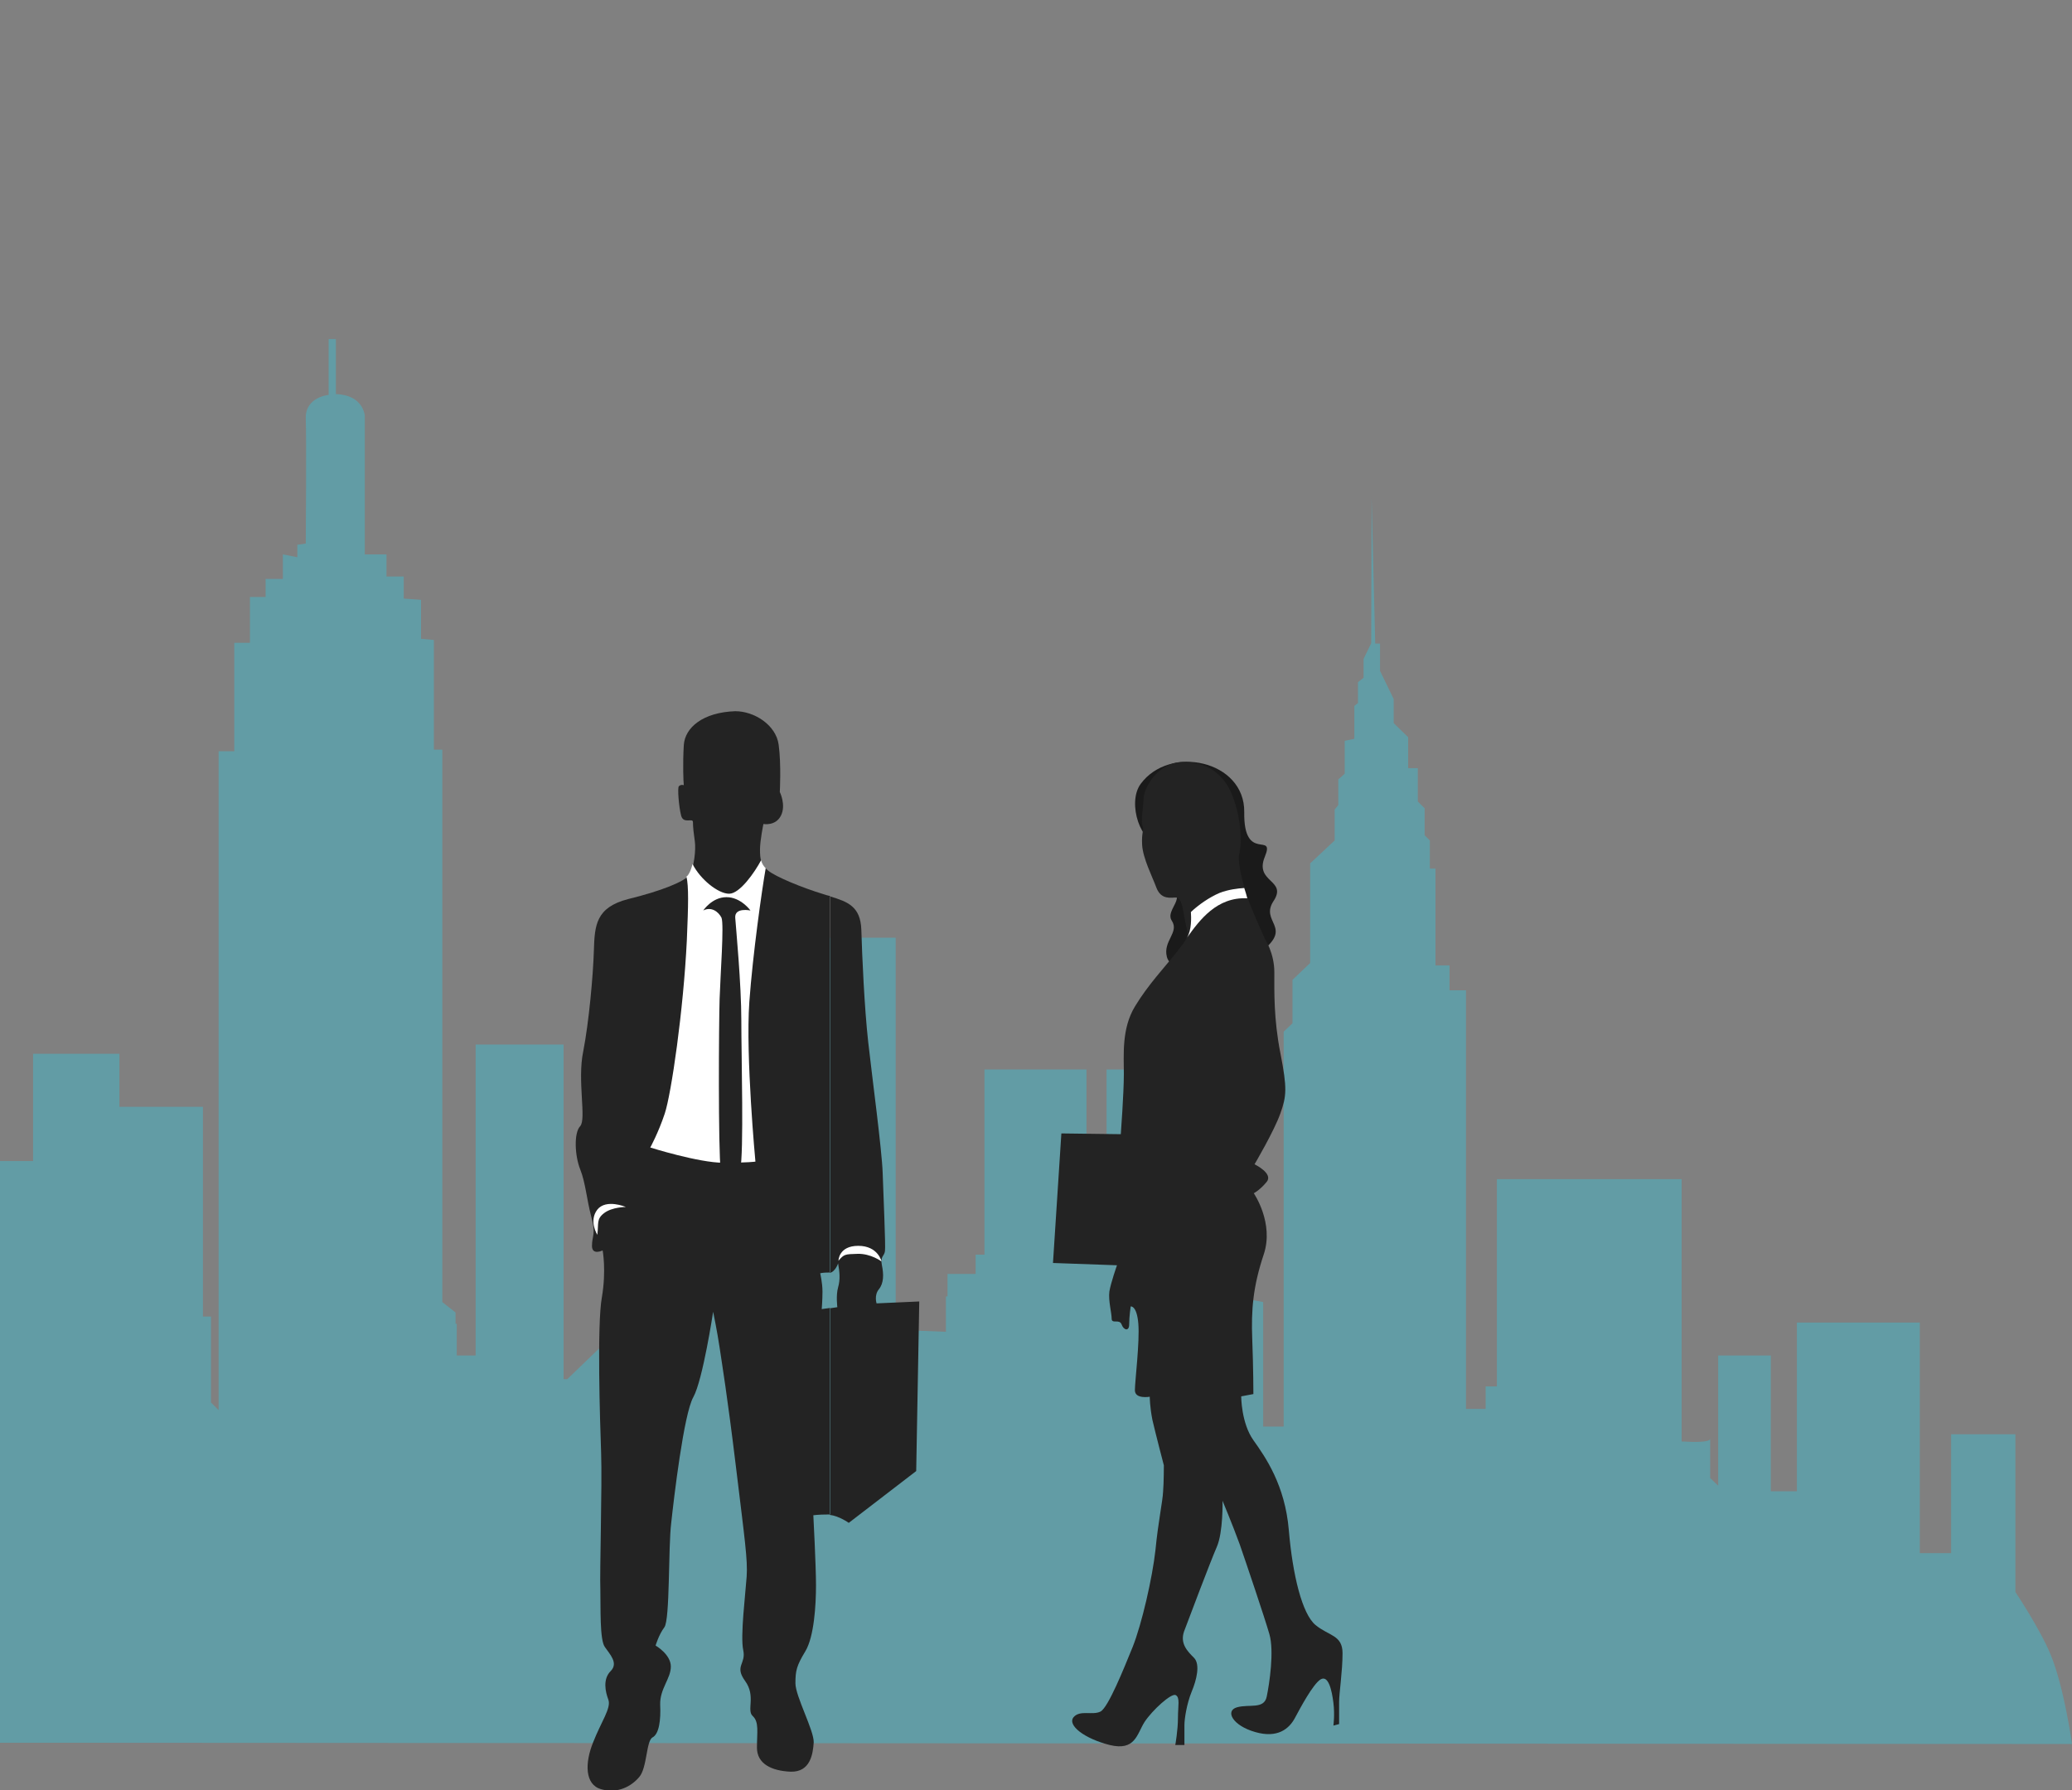 <svg width="670" height="579" viewBox="0 0 670 579" fill="none" xmlns="http://www.w3.org/2000/svg">
<rect x="0" y="0" width="670" height="579" fill="#808080" stroke="none"/>
<path d="M-833.399 526.582L-840.152 526.712V518.657L-833.399 518.916L-833.529 512.42L-827.166 512.29V496.05L-823.141 495.79L-822.881 491.243L-812.232 488.904L-812.622 484.486L-818.595 484.616L-818.725 481.628L-822.751 480.329L-823.66 476.561L-827.426 475.522L-824.439 447.978C-824.439 447.978 -838.074 432.517 -837.555 432.517C-837.036 432.517 -829.374 422.903 -829.374 422.903L-821.712 428.879L-813.401 413.158H-805.999L-800.674 406.272L-804.96 401.595L-805.479 394.579L-813.401 393.54L-806.129 391.461L-813.401 387.303L-803.921 387.044L-809.375 380.937L-800.545 385.225L-799.766 377.429L-796 384.835L-793.532 384.705L-788.208 380.547L-790.805 387.953L-785.221 387.173V381.717L-783.922 381.067L-783.403 361.189L-779.897 356.511L-780.027 355.472L-786.39 355.342V349.755L-784.832 347.807L-780.156 347.547L-779.637 345.988L-784.702 345.338V340.401L-783.014 337.802L-782.884 335.594L-781.066 333.515L-783.663 328.058V324.16L-772.884 337.802V343.389L-774.702 345.468L-775.222 346.767H-773.404L-771.586 349.106V355.082L-774.443 356.641V363.527H-777.949V370.543L-772.235 395.878V405.883L-775.482 408.481V419.525L-778.208 425.241L-775.352 440.442V446.289H-778.468L-778.988 449.147L-778.598 461.23H-781.066L-781.195 474.482L-778.598 483.967V511.771L-773.274 511.641V519.046L-765.742 518.916L-767.43 527.751H-773.793L-766.651 540.744C-766.651 540.744 -763.275 517.357 -735.744 502.806C-733.277 501.507 -730.679 500.337 -728.212 499.298C-715.616 484.357 -691.851 487.085 -691.851 487.085V475.132L-686.916 476.561C-685.488 471.494 -682.761 468.766 -680.294 467.337V383.665H-649.386V445.379H-647.309V471.234L-646.14 472.404H-637.829V233.863L-598.481 233.343V425.371C-594.585 425.891 -591.079 427.19 -588.222 428.619V254.001L-559.263 226.068L-524.59 253.612L-524.98 403.544C-519.785 402.894 -515.24 403.674 -511.344 404.973V122.129L-491.995 121.869L-491.606 117.971L-506.799 118.101L-511.344 116.022V112.774L-507.708 109.916L-491.346 109.656L-488.489 0L-485.632 109.656H-468.36L-464.724 112.254L-465.114 116.152L-469.14 118.101H-485.762V121.219H-463.426V393.15L-455.245 386.394L-441.869 400.945V418.745H-437.713V460.71H-433.558V479.419H-424.597V381.457H-415.118V351.444H-396.937V381.457H-394.599V408.481H-366.29V412.898C-362.394 412.898 -359.927 412.768 -359.927 412.768V414.328H-357.459V394.449H-352.265V385.095H-316.423V430.958H-303.307V467.856H-296.814V461.23H-285.776V456.813H-280.582V450.576H-274.089V467.986H-269.673V435.635L-260.453 381.587L-251.233 435.635V466.297L-248.116 467.077V369.894H-200.198V389.512H-193.315V428.749H-191.237L-187.731 412.898L-183.316 428.749H-171.239C-171.239 412.898 -171.239 392.63 -171.239 392.63H-162.149V400.166H-136.176V394.449H-123.84V402.634H-114.749V396.398H-105.01V429.139C-100.205 429.269 -94.881 429.399 -93.582 429.009C-94.361 431.478 -93.322 448.887 -93.322 448.887H-86.05V470.195H-80.206V436.285L-73.583 424.202L-66.831 438.753V462.919H-61.896V373.791H-27.353V388.083H-23.587V418.745H-11.25V375.48H10.696V340.791H38.616V357.941H65.627V425.761H68.225V453.565L70.692 456.033V242.958H75.757V207.878H80.821V193.067H85.886V187.22H91.47V179.295L96.145 180.205V176.177L98.872 175.787C98.872 175.787 99.132 141.617 98.872 135.381C98.612 128.365 106.274 127.715 106.274 127.715V109.656H108.611V127.455C117.572 127.715 117.961 134.471 117.961 134.471V179.295H124.974V186.441H130.558V193.587L136.142 193.977V206.579L140.297 206.969V242.438H143.025V421.084L147.31 424.462V428.099C147.57 428.099 147.7 428.099 147.7 428.099V438.363H153.803V337.802H182.243V446.029H183.411L196.787 433.167V356.771V345.468H205.228V337.802H227.564V287.002H247.303V391.851H265.743V303.243H289.637V438.493H296.001V430.308L305.87 430.698V419.265H306.389V411.989H315.48V405.753H318.337V345.858H351.321V400.815H357.814V345.858H387.423V391.331H396.773V410.04L400.149 408.221L404.305 412.898V420.304L408.46 421.084V461.36H415.083V333.645L417.94 330.916V316.885L423.654 311.428V279.207L431.575 271.801V261.797L432.744 260.368V252.053L434.822 250.234V239.58L437.939 238.93V228.276L439.107 227.367V220.611L440.925 219.182V213.075L443.393 208.008L443.523 160.196V161.106L444.691 208.138H446.25V216.973L450.665 226.068V233.863L455.34 238.41V248.415H458.457V259.198L460.664 261.407V270.112L462.352 271.801V280.896H464.171V312.207H468.716V320.263H474.04V455.643H480.403V448.368H484.039V381.327H543.775V466.167C548.45 466.427 552.995 466.427 552.995 465.258C552.995 465.777 552.995 471.104 552.995 477.99L555.593 480.459V438.363H572.604V482.278H581.045V427.71H620.783V502.286H630.912V463.829H651.695V514.849C651.695 514.849 659.651 526.73 663.11 535.139C667.518 545.854 670 564 670 564L-855.995 563.091C-856.385 533.988 -833.399 526.582 -833.399 526.582Z" fill="#629CA5"/>
<g clip-path="url(#clip0)">
<path fill-rule="evenodd" clip-rule="evenodd" d="M377.328 286.688C384.967 289.892 376.466 294.082 378.93 297.779C381.394 301.599 375.973 304.31 377.328 309.486C378.683 314.662 390.387 314.416 396.055 313.799C401.722 313.307 393.591 276.09 377.328 286.688Z" fill="#1A1A1A"/>
<path fill-rule="evenodd" clip-rule="evenodd" d="M368.828 253.538C378.191 240.721 402.584 245.897 402.338 262.657C402.091 279.294 412.44 268.696 408.99 277.076C405.541 285.456 416.382 284.47 411.824 291.371C407.266 298.272 418.354 299.751 407.758 307.761C397.163 315.771 391.003 313.307 391.003 313.307C391.003 313.307 394.33 266.601 374.987 272.146C369.197 273.625 364.269 259.823 368.828 253.538Z" fill="#1A1A1A"/>
<path fill-rule="evenodd" clip-rule="evenodd" d="M382.749 246.391C389.402 246.391 395.315 249.595 398.272 256.743C401.229 263.89 401.722 272.024 400.736 276.091C399.874 279.665 403.077 289.893 404.555 293.344C406.28 297.657 409.114 303.818 409.114 303.818C409.114 303.818 412.07 308.255 412.07 314.417C412.07 320.578 411.824 329.451 414.042 340.666C416.259 352.003 416.013 354.468 414.042 360.013C412.07 365.682 405.664 376.527 405.664 376.527C405.664 376.527 411.824 379.484 409.606 382.196C407.389 384.907 405.418 385.893 405.418 385.893C405.418 385.893 412.07 395.505 408.621 405.733C405.171 416.085 404.555 423.602 404.925 433.091C405.294 442.58 405.294 450.837 405.294 450.837L401.352 451.577C401.352 451.577 401.352 460.203 405.294 465.749C409.237 471.294 415.52 480.29 416.752 494.832C417.984 509.373 421.064 521.943 425.376 525.517C429.688 529.091 434.123 528.721 434.123 534.637C434.123 540.552 433.014 547.453 433.014 550.411C433.014 553.368 433.014 557.558 433.014 557.558L431.166 558.051C431.166 558.051 431.659 554.601 431.166 550.657C430.674 546.714 429.565 541.538 426.978 543.14C424.514 544.742 420.571 552.136 418.723 555.586C416.875 559.037 413.179 562.241 405.91 560.146C398.519 558.051 396.055 553.245 399.997 552.136C403.939 551.027 408.744 552.875 409.606 548.685C410.469 544.495 412.07 534.02 410.469 528.475C408.867 522.929 403.077 505.8 400.859 499.392C398.519 492.983 395.315 485.343 395.315 485.343C395.315 485.343 395.562 495.448 393.467 500.254C391.373 505.06 384.351 523.669 382.872 527.612C381.517 531.556 383.981 534.02 386.075 536.115C388.17 538.21 386.938 543.263 385.336 547.083C383.735 551.027 382.995 555.833 382.995 557.928C382.995 560.023 382.995 564.336 382.995 564.336H380.039C380.039 564.336 380.901 559.53 380.901 555.586C380.901 551.643 381.64 548.932 380.162 548.192C378.807 547.453 372.647 552.998 370.06 556.942C367.596 560.885 367.103 566.308 358.848 564.336C350.594 562.241 345.05 557.928 347.144 555.34C349.239 552.875 353.304 554.847 355.892 553.491C358.356 552.136 363.284 539.936 366.24 532.665C369.197 525.271 372.647 510.236 373.632 501.24C374.495 492.244 375.973 485.466 376.096 482.385C376.343 479.428 376.343 473.882 376.343 473.882C376.343 473.882 373.632 463.53 372.647 459.217C371.784 454.904 371.784 451.7 371.784 451.7C371.784 451.7 366.98 452.562 366.98 449.605C366.98 446.647 368.581 433.954 368.088 428.039C367.596 422.124 365.624 422.493 365.624 422.493C365.624 422.493 365.132 425.697 365.132 428.285C365.132 430.75 363.284 430.134 362.668 428.285C361.928 426.437 359.464 428.285 359.464 426.437C359.464 424.588 358.356 420.645 358.725 417.687C359.218 414.729 361.189 409.184 361.189 409.184L340.492 408.444L343.202 366.545L362.421 366.791C362.421 366.791 363.407 353.605 363.407 347.32C363.407 341.035 362.668 332.655 366.98 325.508C371.291 318.36 376.835 312.568 380.408 308.008C383.981 303.449 384.474 303.202 383.488 299.136C382.503 295.069 382.503 290.016 379.915 290.263C377.328 290.509 375.111 290.263 373.879 286.935C372.647 283.608 369.567 277.57 369.32 273.256C369.074 268.943 370.06 268.327 369.444 266.971C368.828 265.616 369.69 261.426 369.813 257.975C370.06 254.525 374.495 246.391 382.749 246.391Z" fill="#232323"/>
<path fill-rule="evenodd" clip-rule="evenodd" d="M402.338 287.181C402.707 288.29 403.077 289.522 403.323 290.508C393.467 290.015 387.923 297.533 383.858 303.201C385.336 300.737 385.213 296.793 385.09 294.945C387.554 292.603 391.127 290.138 394.33 288.783C397.163 287.674 400.243 287.304 402.338 287.181Z" fill="white"/>
<path fill-rule="evenodd" clip-rule="evenodd" d="M268.42 289.892C274.087 291.617 278.276 293.096 278.523 300.737C278.769 309.24 279.508 325.876 280.74 336.968C281.972 348.059 285.175 371.843 285.422 379.36C285.668 386.878 286.407 402.898 286.161 404.623C285.915 406.349 284.559 406.225 285.175 409.183C285.791 412.141 285.791 414.975 284.19 416.947C282.588 418.918 283.451 421.506 283.451 421.506L297.249 420.89L296.263 475.73L274.457 492.489C274.457 492.489 271.377 490.271 268.297 489.902V423.108L270.761 422.739C270.761 422.739 270.268 418.918 271.007 416.331C271.747 413.743 271.5 411.401 271.007 408.567C271.007 408.567 270.145 411.278 268.297 411.648V289.892H268.42ZM237.744 230C243.904 230 250.926 234.436 251.788 240.845C252.651 247.253 252.158 256.126 252.158 256.126C252.158 256.126 254.252 260.316 252.528 263.766C250.803 267.217 246.86 266.477 246.86 266.477C246.86 266.477 245.752 271.777 245.752 274.734C245.752 277.692 245.998 279.664 248.339 281.512C250.68 283.484 259.303 287.058 266.203 289.153C266.942 289.399 267.681 289.646 268.42 289.769V411.524C268.297 411.524 268.174 411.524 268.051 411.524C265.956 411.524 265.217 411.771 265.217 411.771C265.217 411.771 265.956 414.852 265.956 417.686C265.956 420.521 265.71 423.355 265.71 423.355L268.42 422.985V489.778C268.174 489.778 268.051 489.778 267.804 489.778C264.601 489.778 262.999 490.025 262.999 490.025C262.999 490.025 263.862 506.292 263.862 512.7C263.862 519.108 263.246 529.337 260.412 534.019C257.579 538.702 257.209 540.304 257.209 544.371C257.209 548.561 263.246 559.652 263.123 563.473C262.876 567.293 262.014 573.085 255.731 572.962C249.448 572.715 244.766 570.374 244.766 565.198C244.766 560.145 245.505 556.941 243.411 554.969C241.316 553.121 244.52 548.561 240.947 543.632C237.374 538.702 241.316 538.209 240.331 533.65C239.345 529.09 241.07 515.288 241.44 509.866C241.809 504.443 240.824 497.912 237.99 474.497C235.156 451.083 233.432 440.854 232.692 435.802C231.953 430.749 230.598 424.218 230.598 424.218C230.598 424.218 227.272 446.277 224.192 451.822C221.112 457.244 217.909 484.479 217.046 492.489C216.061 500.376 216.677 523.791 214.829 526.256C212.981 528.72 211.995 532.171 211.995 532.171C211.995 532.171 216.923 535.005 216.923 538.949C216.923 542.892 213.35 546.096 213.473 551.272C213.72 556.325 213.104 560.761 211.009 561.87C208.915 562.98 209.285 571.729 206.697 574.687C204.11 577.768 199.675 580.109 194.378 578.63C189.08 577.151 189.08 570.127 191.79 563.473C194.378 556.818 197.704 552.381 196.718 549.67C195.733 547.082 194.87 543.016 197.457 540.428C200.045 537.84 197.211 535.005 195.609 532.664C193.885 530.446 194.254 519.848 194.131 514.179C193.885 508.51 194.747 480.166 194.378 469.814C194.008 459.463 193.022 428.284 194.624 419.535C196.102 410.785 194.87 404.377 194.87 404.377C194.87 404.377 191.421 406.102 191.421 402.898C191.421 399.694 192.776 399.078 191.174 393.409C189.696 387.74 189.326 382.441 187.602 378.128C185.877 373.815 185.507 366.421 187.602 364.202C189.696 361.984 186.616 349.414 188.587 340.048C190.435 330.559 191.79 315.525 192.037 307.391C192.283 299.258 192.653 293.466 203.125 290.755C213.72 288.167 221.481 285.086 222.96 282.868C224.438 280.649 225.054 274.734 224.685 272.146C224.315 269.558 224.069 267.463 224.069 265.861C224.069 264.382 220.989 266.601 220.249 263.766C219.51 260.932 219.017 254.77 219.51 254.277C220.003 253.784 220.496 253.784 221.112 253.908C220.989 252.922 220.742 247.253 221.112 240.968C221.481 235.299 227.272 230.37 237.744 230Z" fill="#232323"/>
<path fill-rule="evenodd" clip-rule="evenodd" d="M193.145 399.324C193.145 399.324 190.312 394.888 193.145 391.191C195.979 387.617 202.385 390.328 202.385 390.328C202.385 390.328 197.95 390.328 195.363 392.3C192.776 394.272 193.638 395.627 193.145 399.324Z" fill="white"/>
<path fill-rule="evenodd" clip-rule="evenodd" d="M271.131 407.704C271.131 407.704 271.131 402.898 277.537 402.898C283.943 402.898 285.052 407.951 285.052 407.951C285.052 407.951 281.603 405.363 277.291 405.486C273.102 405.609 272.979 405.609 271.131 407.704Z" fill="white"/>
<path fill-rule="evenodd" clip-rule="evenodd" d="M246.121 278.185C246.368 279.171 246.86 280.033 247.6 280.773C246.368 287.797 243.411 308.624 242.302 324.028C241.07 341.65 244.273 375.663 244.273 375.663C244.273 375.663 241.932 376.033 233.925 376.033C225.917 376.033 210.27 371.103 210.27 371.103C210.27 371.103 212.857 366.421 214.952 360.136C217.046 353.851 220.989 326.862 222.097 304.064C222.59 292.48 222.713 286.688 221.974 283.484C222.344 283.237 222.59 282.868 222.713 282.621C223.206 281.882 223.576 280.773 223.945 279.417C226.409 284.346 232.2 289.029 235.773 289.029C239.222 289.029 244.027 282.128 246.121 278.185Z" fill="white"/>
<path fill-rule="evenodd" clip-rule="evenodd" d="M227.395 294.452C227.395 294.452 230.228 290.138 234.91 290.138C239.591 290.138 242.671 294.452 242.671 294.452C242.671 294.452 237.497 293.343 237.744 296.793C237.99 300.244 239.715 318.236 239.715 330.066C239.715 341.897 240.577 372.582 239.345 378.374C238.113 384.166 233.924 386.385 233.062 378.744C232.2 371.227 232.446 330.806 232.692 323.042C232.939 315.278 234.171 299.011 233.308 296.793C232.323 294.821 229.982 293.096 227.395 294.452Z" fill="#232323"/>
</g>
<defs>
<clipPath id="clip0">
<rect width="248" height="349" fill="white" transform="translate(186 230)"/>
</clipPath>
</defs>
</svg>
